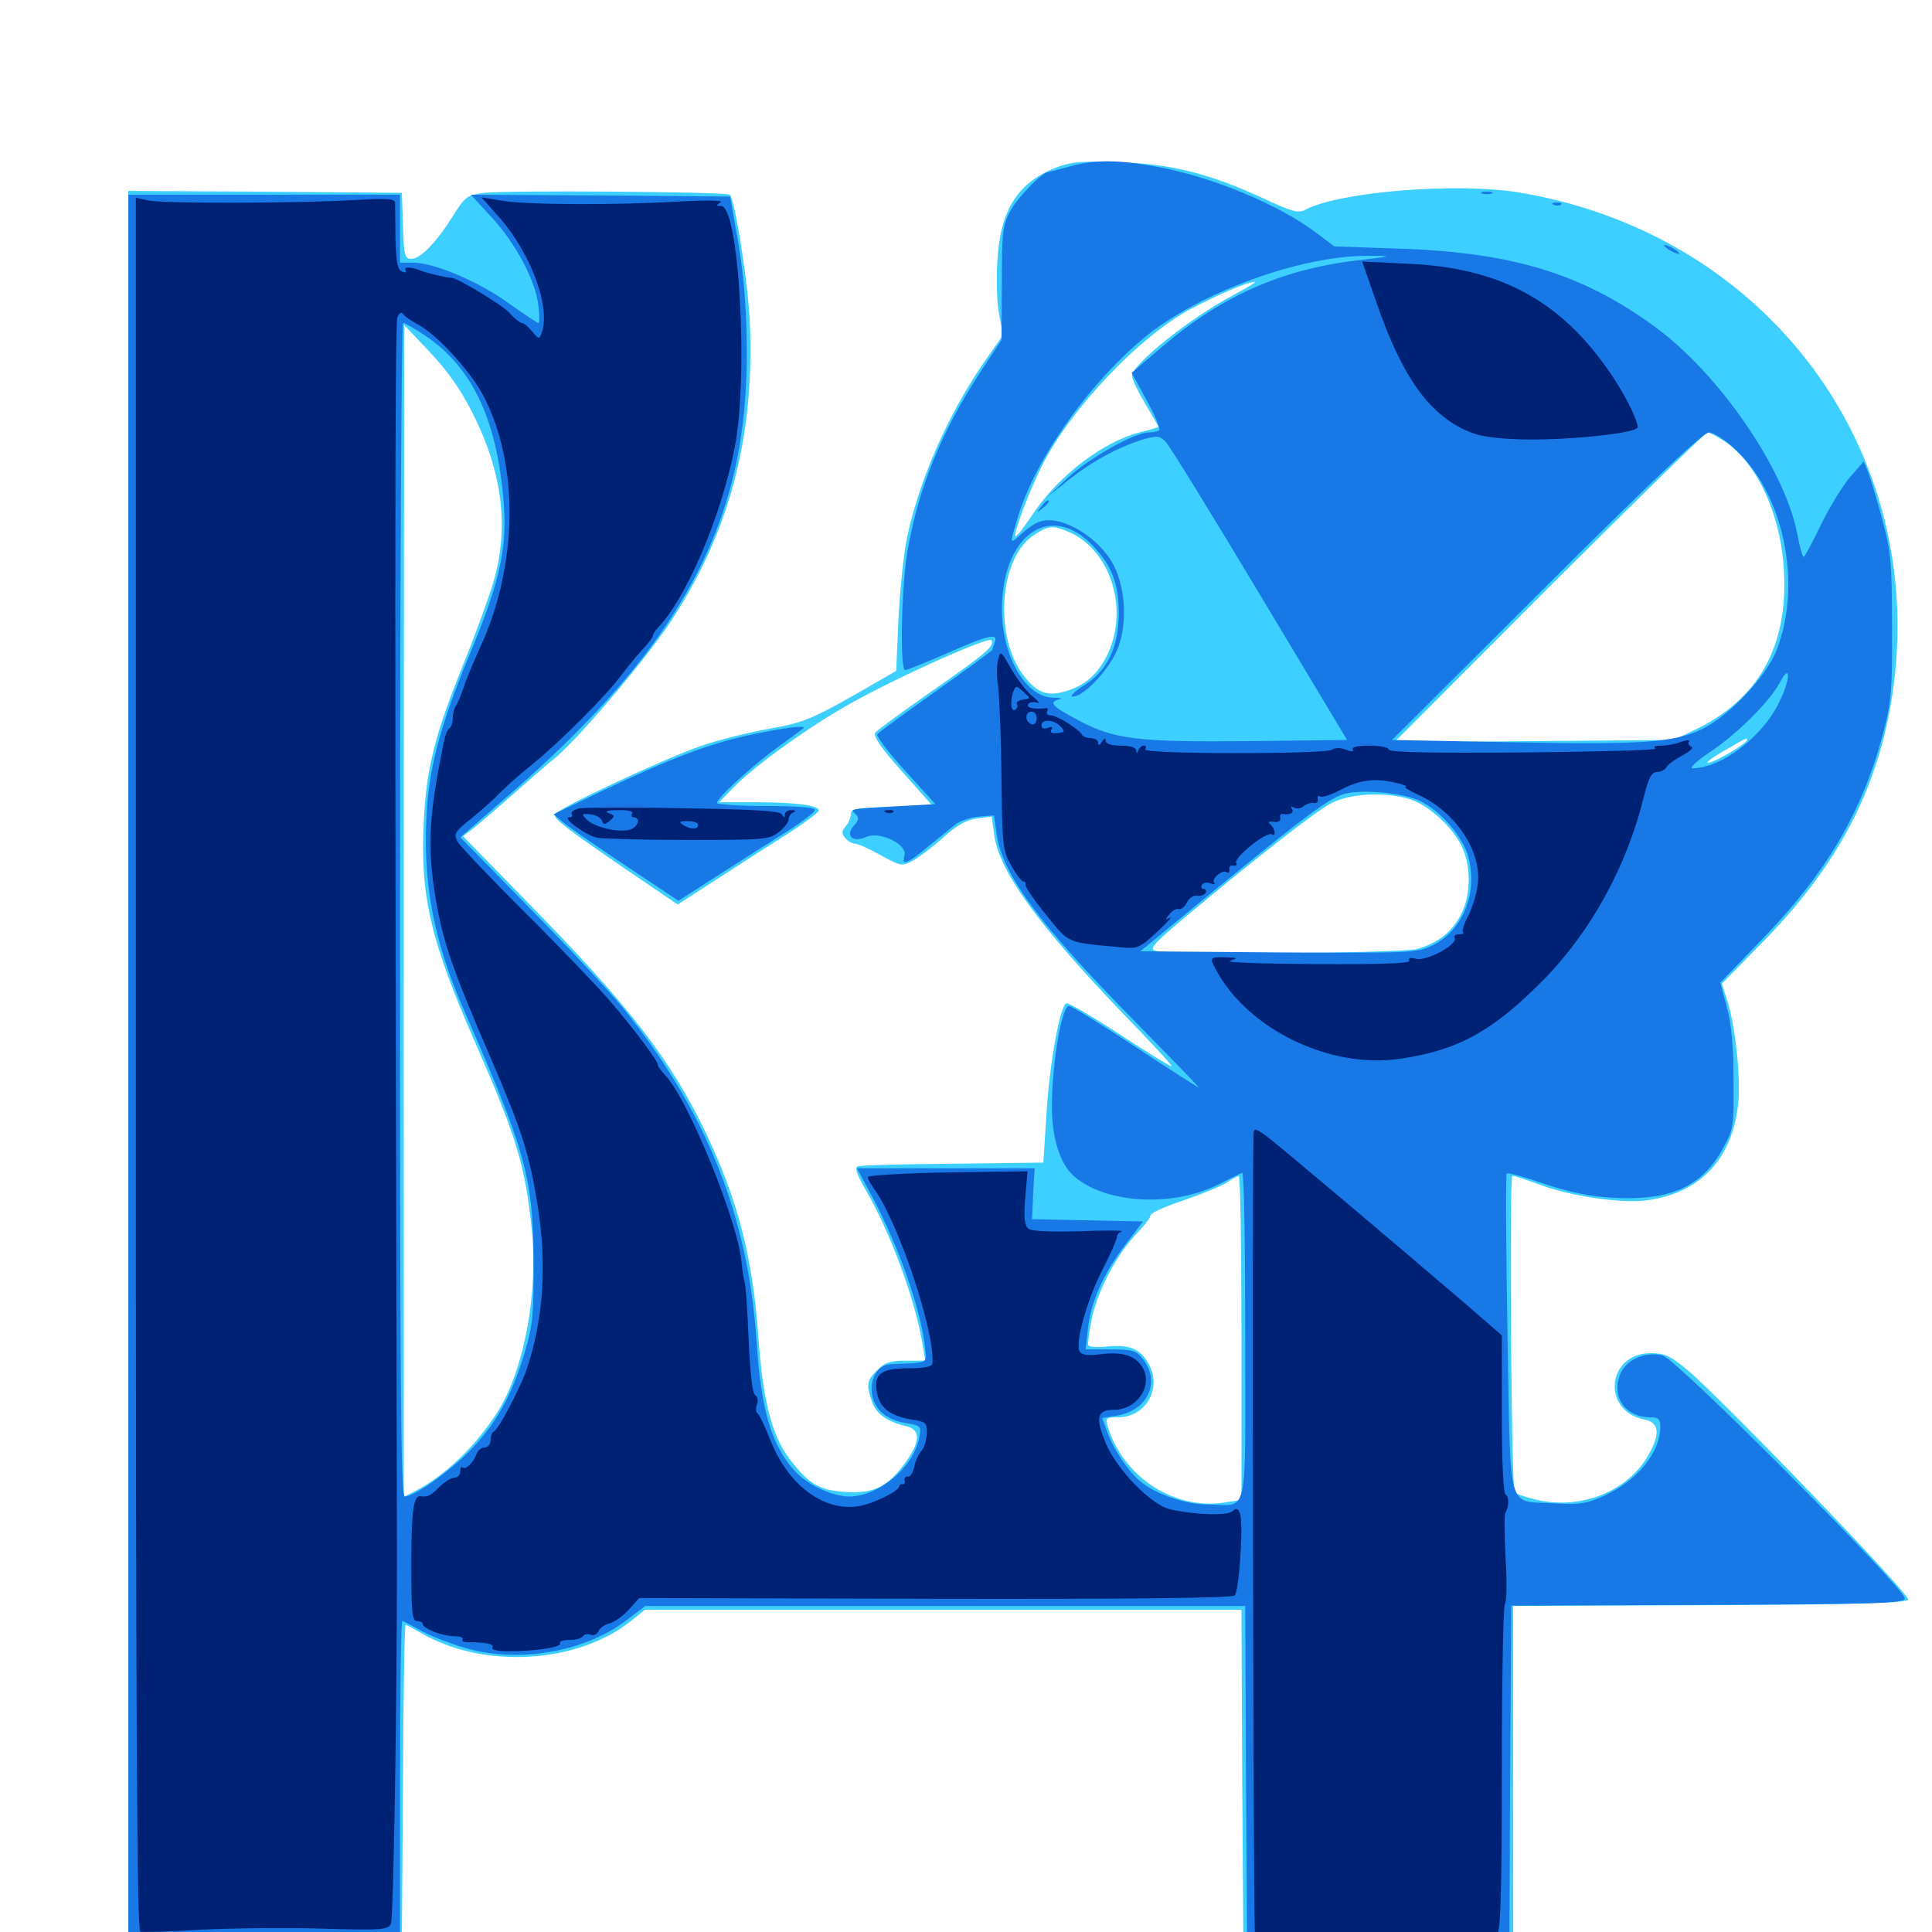 <svg xmlns="http://www.w3.org/2000/svg" viewBox="0 -1000 1000 1000">
	<path fill="#3ccfff" d="M546.094 -913.086C526.367 -905.078 517.578 -890.82 516.211 -864.453C515.625 -855.078 516.016 -842.773 517.188 -837.109L519.141 -826.562L508.789 -811.719C490.43 -784.766 475.977 -751.953 469.531 -722.07C467.773 -713.672 465.82 -694.727 465.039 -679.688L463.867 -652.734L440.43 -639.258C419.531 -627.539 414.844 -625.781 398.438 -622.852C388.281 -621.094 372.461 -617.188 363.281 -614.062C344.336 -607.617 287.109 -580.859 287.109 -578.32C287.109 -575.781 293.555 -570.898 323.438 -550.391L350.781 -531.836L372.266 -545.703C383.984 -553.32 400.391 -563.867 408.789 -569.141C416.992 -574.414 423.828 -579.688 423.828 -580.469C423.828 -583.203 411.523 -584.766 390.82 -584.766H372.266L379.102 -591.797C388.672 -601.953 413.867 -620.508 435.547 -633.203C458.203 -646.68 512.5 -671.289 513.281 -668.555C514.453 -665.234 510.547 -661.914 482.227 -642.188C467.383 -631.836 454.102 -622.07 453.125 -620.898C451.758 -619.141 455.469 -613.477 466.797 -600.781L482.617 -583.008L461.523 -582.422C443.555 -581.836 440.43 -581.445 440.43 -578.711C440.43 -576.953 439.258 -574.023 437.695 -572.266C435.547 -569.727 435.547 -568.555 437.5 -566.211C438.867 -564.648 441.211 -563.281 442.578 -563.281C444.141 -563.281 450.195 -560.547 456.055 -557.227C466.016 -551.758 466.797 -551.562 472.07 -554.297C475.195 -555.859 482.422 -561.328 487.891 -566.211C495.117 -572.852 500.195 -575.586 505.664 -576.367L513.281 -577.344L514.648 -567.578C517.188 -549.023 537.695 -520.703 581.836 -474.805C596.094 -460.156 607.227 -448.047 606.445 -448.047C605.664 -448.047 593.555 -455.469 579.492 -464.648C565.43 -473.828 553.125 -481.055 551.953 -480.664C548.633 -479.492 543.164 -449.414 541.602 -422.656L540.039 -398.242L493.164 -397.656C467.383 -397.461 445.117 -396.875 443.945 -396.289C442.188 -395.703 443.555 -391.992 448.047 -384.18C460.938 -361.914 473.633 -327.539 477.539 -304.102L478.906 -295.703H468.75C460.742 -295.703 457.812 -294.727 454.102 -290.82C448.633 -285.547 448.242 -283.398 451.367 -274.414C453.516 -268.164 459.18 -264.062 469.336 -261.719C476.562 -259.961 476.367 -253.711 468.75 -243.164C459.57 -230.469 452.539 -226.953 438.086 -227.734C424.219 -228.516 418.555 -231.836 408.789 -244.727C399.609 -256.641 394.922 -274.609 392.578 -307.422C389.648 -349.219 382.031 -378.516 365.234 -413.867C347.07 -451.758 325.586 -479.492 272.656 -533.398L239.648 -567.188L245.312 -571.484C248.438 -574.023 257.812 -582.031 266.406 -589.648C274.805 -597.07 283.789 -604.883 286.523 -607.031C297.461 -615.43 333.398 -657.617 346.68 -677.539C377.539 -724.023 390.82 -774.023 388.086 -833.789C387.109 -854.297 380.469 -896.484 377.734 -899.219C376.172 -900.781 262.109 -901.562 250.977 -900.195C241.797 -899.023 240.82 -898.438 234.375 -888.086C225.781 -874.414 217.578 -866.016 212.891 -866.016C209.57 -866.016 208.984 -867.773 208.594 -883.203L208.008 -900.195L137.305 -900.781L66.406 -901.172V-448.047V5.078L137.305 4.688L208.008 4.102L208.594 -77.344C208.789 -122.266 209.375 -158.984 209.961 -158.984C210.352 -158.984 213.672 -157.227 217.383 -155.078C249.805 -135.938 298.438 -138.672 326.562 -160.938L333.789 -166.797H488.086H642.578L642.969 -80.469L643.555 6.055L708.984 7.031C744.922 7.617 776.367 7.812 778.906 7.422L783.203 6.836V-81.055V-168.75L885.156 -169.141C963.281 -169.531 987.109 -170.312 987.695 -172.07C988.672 -174.805 889.844 -277.344 873.242 -291.016C864.648 -298.242 861.523 -299.609 854.492 -299.609C831.641 -299.609 828.711 -269.727 851.172 -265.234C858.984 -263.672 859.57 -257.617 852.734 -246.094C841.992 -227.93 818.359 -218.555 795.703 -223.633C789.844 -225 784.57 -226.758 783.984 -227.539C782.227 -230.664 781.055 -391.406 782.812 -391.406C783.789 -391.406 790.43 -389.258 797.266 -386.719C812.891 -380.859 839.258 -376.953 852.344 -378.711C880.469 -382.422 897.266 -400.781 899.805 -430.078C900.977 -444.336 897.852 -471.289 893.555 -483.594L891.211 -490.82L911.914 -511.914C951.367 -551.953 972.07 -591.602 979.492 -640.43C998.438 -766.602 914.648 -879.102 786.133 -900.391C753.906 -905.664 693.164 -900.781 675.586 -891.406C672.07 -889.453 668.75 -890.43 654.492 -897.07C626.172 -910.156 606.055 -915.234 579.102 -916.016C559.18 -916.797 554.297 -916.211 546.094 -913.086ZM637.695 -846.875C615.625 -835.156 585.938 -811.328 585.938 -805.469C585.938 -803.711 589.062 -797.266 592.773 -791.016C596.484 -784.766 599.609 -779.297 599.609 -779.102C599.609 -778.906 595.508 -777.539 590.43 -776.367C571.094 -771.484 548.242 -754.102 534.766 -734.18C530.273 -727.344 526.172 -722.07 525.586 -722.461C524.414 -723.633 532.812 -746.094 539.258 -758.789C554.102 -788.477 590.43 -826.562 616.992 -840.43C632.422 -848.438 645.508 -853.906 649.414 -854.102C650.586 -854.102 645.312 -850.977 637.695 -846.875ZM244.922 -785.547C259.766 -756.055 263.477 -727.734 255.859 -700.391C253.711 -692.578 246.68 -673.242 240.234 -657.227C225 -619.531 220.703 -602.734 219.336 -574.609C217.383 -535.938 222.852 -512.695 247.07 -457.812C267.383 -411.328 271.875 -396.289 275.195 -364.062C278.711 -330.859 271.289 -291.016 257.617 -269.336C246.484 -251.758 230.469 -236.328 215.43 -228.516L208.984 -225.195V-528.516L209.18 -831.836L222.461 -817.773C231.836 -807.812 238.477 -798.438 244.922 -785.547ZM892.773 -771.484C909.961 -759.766 922.07 -732.812 923.438 -703.516C925.195 -664.648 909.961 -637.891 876.953 -622.07L866.211 -616.992L793.945 -616.406L721.68 -615.82L801.758 -696.094C845.898 -740.039 882.812 -776.172 883.789 -776.172C884.961 -776.172 888.867 -774.023 892.773 -771.484ZM553.32 -724.609C574.609 -715.43 584.375 -685.156 573.438 -661.719C568.359 -650.977 561.523 -644.922 550.781 -641.992C542.188 -639.648 537.305 -641.211 530.859 -649.023C514.062 -668.945 516.797 -711.914 535.742 -723.438C543.164 -728.125 545.117 -728.125 553.32 -724.609ZM904.297 -616.992C904.297 -615.43 889.844 -606.641 884.766 -605.273C882.031 -604.688 885.156 -607.227 891.602 -610.938C904.297 -618.359 904.297 -618.359 904.297 -616.992ZM729.102 -586.523C738.477 -583.984 750.977 -572.852 756.25 -562.695C761.523 -552.148 761.523 -537.109 756.25 -526.758C751.367 -517.383 744.336 -511.914 733.398 -508.789C725.195 -506.641 606.25 -505.664 598.242 -507.812C594.727 -508.789 596.484 -510.938 611.914 -524.023C648.828 -554.883 680.859 -580.078 689.258 -584.375C698.828 -589.258 716.211 -590.234 729.102 -586.523ZM642.578 -307.617V-223.633L633.594 -222.266C607.422 -218.359 581.055 -235.742 573.242 -262.109C572.07 -266.016 572.656 -266.406 578.711 -266.406C592.773 -266.406 601.367 -280.859 594.922 -293.359C590.625 -301.562 585.156 -304.102 573.828 -303.125C568.555 -302.539 563.867 -302.734 563.281 -303.711C562.891 -304.492 563.867 -311.328 565.43 -318.945C568.945 -333.594 578.516 -351.367 588.867 -362.109C592.578 -365.82 595.508 -369.922 595.508 -370.898C595.312 -372.07 603.125 -375.586 612.695 -378.711C622.266 -382.031 632.227 -386.133 634.961 -387.891C637.5 -389.648 640.234 -391.211 641.211 -391.211C641.992 -391.406 642.578 -353.711 642.578 -307.617Z"/>
	<path fill="#1878e5" d="M553.711 -913.867C548.438 -912.305 543.359 -911.133 542.578 -910.938C539.258 -910.742 526.758 -897.852 522.852 -890.625C518.945 -883.398 518.555 -879.688 518.555 -853.32L518.359 -824.023L507.422 -807.422C487.305 -776.562 475.586 -748.047 469.727 -714.844C466.602 -696.484 465.625 -653.125 468.555 -653.125C469.336 -653.125 479.102 -657.031 490.234 -661.914C511.914 -671.484 516.797 -672.461 514.844 -667.578C514.258 -665.82 513.672 -664.258 513.672 -663.672C513.672 -663.281 500.586 -653.711 484.375 -642.188C468.359 -630.859 454.688 -620.898 454.102 -619.922C453.516 -618.945 459.961 -610.352 468.555 -600.977L484.18 -583.789L463.281 -582.617C438.477 -581.055 440.039 -581.445 442.969 -578.516C444.727 -576.758 444.531 -575.391 441.992 -572.656C437.305 -567.383 441.406 -563.672 448.242 -566.797C455.273 -569.922 469.727 -563.086 468.164 -557.227C466.602 -551.758 469.336 -552.539 480.469 -561.914C486.133 -566.406 492.578 -571.68 494.727 -573.438C497.07 -575.195 502.539 -576.953 506.836 -577.344L514.453 -577.93L516.016 -567.383C519.141 -547.07 538.477 -520.898 587.305 -471.484C605.664 -452.734 620.703 -437.305 620.508 -437.109C620.312 -436.914 605.664 -446.289 587.891 -458.008C570.117 -469.727 554.688 -479.297 553.32 -479.297C548.633 -479.297 542.773 -436.328 544.922 -417.773C546.484 -405.078 550.195 -396.289 555.859 -391.211C572.266 -376.953 606.641 -375 630.664 -386.914C636.523 -389.844 642.188 -392.773 642.969 -392.969C643.945 -393.359 644.531 -355.469 644.531 -308.789C644.531 -211.328 646.68 -221.094 624.805 -221.289C613.477 -221.289 597.656 -226.758 589.844 -233.594C583.984 -238.477 576.172 -250.195 573.438 -258.008L570.508 -266.016L578.516 -267.383C594.141 -270.117 600.781 -284.766 591.602 -296.484C588.086 -300.977 586.328 -301.562 574.805 -301.562H561.914L563.086 -312.109C564.453 -325.781 571.094 -340.82 582.422 -355.664L591.602 -367.773L562.891 -368.359L534.18 -368.945L534.766 -382.227L535.547 -395.312H489.453H443.555L451.172 -381.055C465.234 -355.078 477.148 -320.703 478.906 -301.562C479.492 -294.141 480.859 -294.727 461.523 -293.945C455.273 -293.75 451.172 -288.477 451.172 -280.859C451.172 -271.875 457.812 -265.234 468.555 -263.477C476.758 -262.109 476.953 -261.914 475.781 -255.859C472.852 -240.43 454.688 -225.391 439.453 -225.391C430.664 -225.586 418.359 -231.25 411.719 -238.281C399.414 -251.562 393.945 -269.727 391.602 -305.469C387.305 -370.703 365.43 -425 322.461 -478.32C316.406 -485.742 295.117 -508.789 274.805 -529.297L238.281 -566.602L265.43 -590.234C338.477 -653.906 374.023 -709.18 383.594 -774.414C388.086 -803.906 387.305 -843.555 382.227 -873.828L377.93 -898.242L310.742 -898.828L243.75 -899.219L254.492 -887.5C266.992 -874.023 277.344 -854.492 278.711 -841.602C279.297 -836.719 279.297 -832.812 278.711 -832.812C278.125 -832.812 271.094 -837.5 263.086 -843.164C247.461 -854.492 224.609 -864.062 213.672 -864.062H207.031V-881.641V-899.219H136.719H66.406V-448.047V3.125H136.719H207.031V-78.906C207.031 -124.023 207.617 -160.938 208.203 -160.938C208.789 -160.938 212.891 -158.789 217.383 -156.25C221.875 -153.711 232.031 -149.609 240.039 -147.266C267.578 -138.867 302.344 -144.727 324.219 -161.328L333.984 -168.75H489.258H644.531L644.922 -81.445L645.508 6.055L713.281 6.641L781.25 7.031L781.641 -80.859L782.227 -168.945L883.789 -169.336C972.266 -169.727 985.352 -170.117 985.938 -172.656C986.719 -177.148 867.578 -296.875 860.547 -298.438C851.562 -300.586 841.797 -296.289 838.672 -288.867C833.789 -276.953 841.211 -266.406 854.492 -266.406C858.398 -266.406 859.375 -265.43 859.375 -261.523C859.375 -248.242 847.461 -233.594 830.273 -225.781C821.289 -221.68 817.773 -221.094 804.883 -221.875C779.492 -223.438 782.031 -214.258 780.273 -309.375C779.492 -354.688 779.297 -391.992 779.883 -392.578C780.469 -393.164 789.062 -390.82 799.219 -387.305C812.109 -383.008 822.266 -380.859 834.18 -380.078C864.258 -378.32 880.664 -385.547 891.602 -405.273C897.266 -415.43 897.461 -416.602 897.266 -441.211C897.266 -458.984 896.094 -470.312 893.75 -478.906L890.43 -491.406L911.523 -513.281C945.312 -548.047 964.062 -579.883 974.805 -620.898C978.906 -636.523 979.492 -642.578 979.297 -675.586C979.297 -709.18 978.711 -714.453 974.219 -731.25C971.484 -741.406 968.164 -752.344 966.992 -755.469L964.648 -761.133L958.008 -753.516C954.102 -749.219 947.461 -738.281 942.773 -728.906C938.281 -719.531 934.18 -711.914 933.594 -711.719C933.008 -711.719 931.445 -717.188 930.273 -723.633C923.828 -757.031 890.039 -806.25 856.836 -830.664C819.336 -858.203 783.008 -869.336 724.805 -871.289L690.625 -872.461L681.836 -879.102C662.109 -894.141 626.758 -908.789 597.852 -913.867C577.93 -917.383 566.602 -917.383 553.711 -913.867ZM700.977 -865.039C663.086 -860.352 631.836 -846.484 601.758 -820.703L585.742 -807.031L593.555 -792.773C597.852 -784.961 600.781 -777.93 600 -777.344C599.414 -776.758 597.07 -776.172 594.727 -776.172C587.305 -776.172 564.062 -763.086 552.734 -752.734L541.992 -742.773L553.32 -751.758C566.016 -761.719 578.906 -768.555 591.406 -772.461C599.023 -774.609 600.195 -774.609 603.516 -771.094C605.469 -769.141 627.344 -733.594 652.148 -692.188L697.266 -616.992L647.07 -616.406C589.062 -615.82 576.953 -617.188 558.203 -627.148C544.531 -634.375 542.383 -636.523 548.438 -638.086C550.195 -638.477 548.828 -638.867 545.312 -638.867C531.055 -638.867 518.75 -659.961 518.555 -684.375C518.555 -721.875 542.188 -740.039 564.062 -719.141C574.805 -708.594 578.906 -699.023 579.102 -683.398C579.102 -665.234 573.438 -652.93 560.938 -645.117C556.055 -641.992 553.516 -639.453 555.273 -639.453C560.938 -639.453 573.438 -652.734 578.125 -663.281C583.594 -675.977 582.812 -694.727 576.562 -707.227C568.945 -721.875 549.609 -733.594 538.477 -730.078C536.133 -729.492 531.836 -726.562 528.906 -723.828C522.461 -717.969 522.461 -717.773 526.562 -731.445C535.352 -761.523 562.891 -800.781 591.992 -825C619.922 -848.242 672.852 -867.773 708.008 -867.578C721.484 -867.578 721.289 -867.383 700.977 -865.039ZM219.336 -826.758C242.578 -811.523 255.273 -786.914 259.766 -749.414C263.477 -718.75 260.352 -702.539 241.992 -658.594C228.906 -626.953 222.656 -604.688 221.094 -582.812C218.359 -544.922 223.828 -514.453 240.234 -476.953C272.07 -404.297 275.977 -390.43 276.172 -347.461C276.367 -320.508 275.781 -314.062 271.875 -300.977C265.82 -280.078 258.008 -265.039 245.703 -251.758C235.547 -240.43 214.844 -225.391 209.57 -225.391C207.422 -225.391 207.031 -275.977 207.031 -529.102C207.031 -696.094 207.812 -832.812 208.594 -832.812C209.57 -832.812 214.453 -830.078 219.336 -826.758ZM898.242 -767.383C923.438 -743.945 932.812 -698.047 919.727 -663.867C914.258 -649.609 894.531 -628.906 880.273 -622.266C866.016 -615.625 848.633 -614.453 781.641 -615.82L720.508 -616.992L800.391 -696.68C856.445 -752.539 881.641 -776.172 884.57 -776.172C886.914 -776.172 893.164 -772.266 898.242 -767.383ZM920.898 -636.523C912.305 -618.555 890.82 -602.344 875.977 -602.344C874.219 -602.344 878.125 -606.055 884.766 -610.547C899.023 -619.922 915.82 -636.719 921.094 -646.484C926.953 -657.617 926.953 -648.633 920.898 -636.523ZM735.547 -585.156C746.094 -579.883 757.227 -566.602 759.961 -556.641C765.039 -537.695 757.227 -518.359 741.211 -510.547C733.398 -506.836 730.078 -506.641 661.523 -507.031L590.234 -507.617L608.008 -522.266C673.047 -575.781 686.328 -585.938 695.117 -588.867C704.102 -591.797 726.758 -589.648 735.547 -585.156ZM538.867 -737.695C536.328 -734.57 536.523 -734.375 539.648 -736.914C542.773 -739.453 543.75 -741.016 542.188 -741.016C541.797 -741.016 540.234 -739.453 538.867 -737.695ZM767.188 -899.805C765.82 -900.391 766.797 -900.781 769.531 -900.781C772.266 -900.781 773.242 -900.391 772.07 -899.805C770.703 -899.414 768.359 -899.414 767.188 -899.805ZM804.297 -893.945C802.734 -894.531 803.32 -895.117 805.469 -895.117C807.617 -895.312 808.789 -894.727 808.008 -894.141C807.422 -893.555 805.664 -893.359 804.297 -893.945ZM861.328 -873.047C861.328 -872.461 863.086 -871.094 865.234 -869.922C867.383 -868.75 869.141 -868.359 869.141 -868.75C869.141 -869.336 867.383 -870.703 865.234 -871.875C863.086 -873.047 861.328 -873.438 861.328 -873.047ZM388.867 -619.727C367.383 -615.234 346.484 -607.227 311.719 -590.625L286.523 -578.516L292.188 -573.828C295.312 -571.289 309.766 -561.328 324.414 -551.562L351.172 -533.789L371.875 -547.07C383.203 -554.297 399.023 -564.453 407.227 -569.531C415.234 -574.609 421.875 -579.688 421.875 -580.859C421.875 -582.031 412.5 -582.812 396.484 -582.812C382.617 -582.812 371.094 -583.594 371.094 -584.375C371.094 -586.914 388.867 -603.32 402.344 -613.086C409.375 -618.164 415.43 -622.656 415.82 -623.047C417.578 -624.805 406.25 -623.438 388.867 -619.727Z"/>
	<path fill="#002274" d="M70.312 -449.414C70.312 -92.578 70.898 -0.977 72.656 -0.195C74.023 0.195 87.891 -0.195 103.516 -1.172C119.141 -1.953 147.266 -2.344 166.211 -1.758C197.852 -0.781 200.977 -1.172 202.344 -4.297C203.711 -7.422 205.469 -117.773 205.469 -193.164C204.297 -662.5 204.297 -832.617 205.664 -835.742C206.641 -838.086 207.812 -838.672 208.594 -837.5C209.375 -836.328 212.695 -833.984 216.016 -832.227C225.586 -827.344 242.969 -808.594 249.805 -795.898C268.945 -759.961 268.359 -707.227 248.047 -663.867C245.117 -657.422 241.406 -648.633 240.039 -644.336C238.672 -640.039 236.719 -635.742 235.938 -634.57C235.156 -633.594 234.375 -630.859 234.375 -628.516C234.375 -625.977 233.594 -623.633 232.617 -623.047C231.641 -622.461 230.469 -619.531 229.883 -616.602C221.875 -577.539 221.094 -562.109 225.391 -535.547C229.102 -513.281 233.789 -499.219 252.93 -454.883C270.312 -414.453 273.828 -403.711 278.32 -375.781C283.203 -345.312 281.25 -316.602 272.461 -290.82C268.75 -280.469 258.008 -259.961 255.469 -258.984C254.688 -258.594 253.906 -256.641 253.906 -254.492C253.906 -252.539 252.539 -250.781 250.977 -250.781C249.219 -250.781 247.266 -249.219 246.68 -247.461C244.922 -242.773 241.016 -239.062 239.453 -240.43C238.867 -241.211 238.281 -240.234 238.281 -238.477C238.281 -236.719 236.914 -235.156 235.352 -235.156C233.594 -235.156 230.078 -233.008 227.344 -230.273C222.852 -225.781 221.289 -225 217.578 -225.586C214.062 -225.977 212.891 -217.969 212.891 -190.82C212.891 -165.625 213.281 -160.938 215.82 -160.938C217.383 -160.938 218.75 -160.352 218.75 -159.57C218.75 -157.031 228.906 -153.125 234.961 -153.125C237.891 -153.125 240.039 -152.344 239.453 -151.562C238.867 -150.586 240.039 -150 241.797 -150C251.562 -150 256.055 -149.023 254.883 -147.266C254.102 -146.094 257.422 -145.312 263.281 -145.312C277.148 -145.312 291.016 -147.461 289.844 -149.414C289.258 -150.391 291.406 -151.172 294.727 -151.172C297.852 -151.172 300.977 -151.953 301.758 -153.125C302.344 -154.102 304.102 -154.492 305.664 -153.906C307.227 -153.125 308.984 -154.102 309.766 -155.664C310.352 -157.227 312.891 -159.18 315.625 -159.766C318.164 -160.547 322.656 -163.672 325.586 -166.992L330.859 -172.852L483.984 -172.461C588.477 -172.266 637.695 -172.852 639.062 -174.219C641.406 -176.562 643.75 -211.719 641.797 -216.602C640.82 -219.336 640.039 -219.531 637.891 -217.773C635.156 -215.43 618.75 -215.82 605.859 -218.75C596.094 -220.703 577.93 -239.453 572.266 -253.125C566.797 -266.406 567.773 -270.312 576.758 -270.312C588.867 -270.312 597.266 -283.398 591.016 -292.773C587.109 -298.633 580.664 -300.391 569.336 -299.023C563.867 -298.242 560.156 -298.633 558.984 -300.195C556.055 -303.711 562.5 -327.344 571.094 -343.75C575 -351.367 578.125 -358.594 578.125 -359.766C578.125 -360.938 579.297 -362.109 580.664 -362.695C581.836 -363.086 572.07 -363.281 558.789 -362.695C542.969 -362.305 533.789 -362.695 532.227 -364.062C530.273 -365.82 529.883 -369.922 530.664 -380.078L531.836 -393.75L490.625 -393.164C467.773 -392.773 449.219 -391.602 449.219 -390.82C449.219 -389.844 450.781 -386.719 452.93 -383.984C465.625 -365.625 483.984 -310.352 482.617 -294.336C482.422 -292.578 478.711 -291.797 470.508 -291.797C455.859 -291.797 452.148 -288.867 453.906 -279.102C455.469 -271.094 460.742 -267.188 471.875 -265.234C479.297 -264.062 479.883 -263.672 479.688 -257.812C479.492 -254.492 478.32 -250.586 476.953 -249.023C475.586 -247.656 473.828 -243.945 473.242 -240.82C472.656 -237.891 471.289 -235.547 469.922 -235.742C468.75 -235.938 467.969 -234.961 468.164 -233.789C468.555 -232.422 468.164 -231.445 467.188 -231.836C466.406 -232.031 465.625 -231.445 465.43 -230.664C464.844 -227.93 452.344 -221.875 444.922 -220.508C427.148 -217.188 408.398 -230.664 399.023 -253.906C396.094 -261.328 392.969 -267.969 391.992 -268.555C391.211 -269.141 391.016 -271.289 391.797 -273.047C392.578 -275 392.188 -277.148 390.82 -277.93C389.453 -278.906 388.281 -289.062 387.5 -306.641C386.914 -321.484 385.938 -335.156 385.352 -336.719C384.766 -338.281 384.18 -342.969 383.789 -346.875C382.031 -367.383 356.445 -430.273 344.727 -442.969C342.188 -445.703 340.234 -448.438 340.43 -448.828C341.211 -450 327.93 -467.773 315.43 -482.227C308.984 -489.648 289.258 -510.352 271.289 -528.125C253.516 -545.898 237.891 -562.305 236.719 -564.453C234.766 -568.359 235.352 -569.531 243.75 -576.172C248.828 -580.273 255.664 -586.328 258.789 -589.648C262.109 -592.969 269.922 -600 276.367 -605.078C290.43 -616.602 313.672 -639.844 321.484 -650.391C324.609 -654.492 329.492 -660.547 332.422 -663.672C335.547 -666.992 337.891 -670.117 337.891 -670.898C337.891 -671.68 339.062 -673.633 340.43 -675C355.078 -690.039 373.242 -732.422 380.273 -768.359C387.5 -804.883 382.617 -893.359 373.242 -893.359C370.508 -893.359 370.508 -893.75 373.047 -895.312C374.805 -896.289 366.602 -896.484 351.562 -895.703C318.164 -893.75 272.656 -893.945 259.961 -896.094L249.219 -897.852L258.594 -887.305C275 -868.555 285.352 -840.234 280.273 -827.539C279.102 -824.219 278.711 -824.414 275.391 -828.516C273.438 -830.859 271.094 -832.812 270.117 -832.812C269.336 -832.812 266.211 -835.156 263.477 -838.281C258.984 -842.773 236.328 -856.445 233.398 -856.25C231.836 -856.055 222.07 -858.398 218.75 -859.57C212.891 -861.914 208.789 -862.109 209.961 -860.156C210.547 -858.984 209.766 -858.789 208.203 -859.375C205.664 -860.352 205.078 -864.062 204.688 -876.562C204.688 -885.156 204.492 -893.555 204.492 -894.922C204.688 -897.07 200.586 -897.461 183.984 -896.484C153.516 -894.727 83.984 -894.531 76.562 -896.289L70.312 -897.656ZM712.109 -844.336C725.195 -806.25 738.477 -787.109 757.617 -777.734C764.453 -774.414 771.094 -773.242 785.156 -772.656C807.422 -771.68 847.656 -775.586 847.656 -778.906C847.461 -783.398 839.648 -798.633 831.055 -810.352C806.055 -845.312 775 -861.523 728.906 -863.477L705.078 -864.648ZM516.602 -658.398C515.82 -655.469 515.82 -649.414 516.602 -644.922C517.188 -640.234 518.164 -619.336 518.359 -598.438C518.75 -562.305 518.945 -559.766 523.438 -551.953C525.977 -547.461 528.711 -543.75 529.688 -543.75C530.469 -543.75 531.055 -542.969 530.859 -541.992C530.469 -541.016 535.352 -533.984 541.406 -526.562C553.516 -511.523 551.758 -512.305 579.297 -509.766C588.867 -508.789 589.648 -509.18 598.828 -517.578C604.102 -522.461 607.031 -525.781 605.469 -525C602.93 -523.633 602.93 -523.828 605.273 -526.758C606.836 -528.711 608.984 -529.883 610.156 -529.492C611.328 -529.102 613.281 -530.664 614.258 -532.812C615.43 -535.156 617.773 -536.719 619.531 -536.328C621.289 -536.133 623.242 -536.719 624.023 -537.891C624.609 -538.867 624.219 -539.844 623.047 -539.844C621.875 -539.844 621.484 -540.82 622.07 -541.992C622.852 -543.164 624.805 -543.555 626.562 -542.773C628.32 -542.188 629.102 -542.188 628.516 -542.969C626.562 -544.727 632.422 -550 634.766 -548.633C635.938 -547.852 636.523 -548.438 636.328 -550C635.938 -551.367 636.914 -552.344 638.281 -551.953C639.844 -551.758 640.43 -552.344 639.844 -553.32C638.281 -555.859 655.469 -569.727 658.203 -568.164C660.742 -566.602 659.961 -571.484 657.227 -573.633C656.055 -574.414 657.031 -575 659.18 -574.609C661.523 -574.219 662.891 -575 662.695 -576.562C662.305 -577.734 662.695 -578.711 663.672 -578.711C667.578 -578.125 669.922 -579.102 668.75 -581.25C667.969 -582.617 668.164 -582.812 669.727 -582.031C670.898 -581.25 673.242 -581.445 674.609 -582.617C676.172 -583.984 678.516 -584.57 679.883 -584.375C681.445 -583.984 682.422 -584.961 682.031 -586.328C681.836 -587.891 682.422 -588.477 683.398 -587.695C684.57 -587.109 689.648 -588.867 694.727 -591.602C704.102 -596.484 712.5 -597.461 723.633 -594.531C726.953 -593.75 728.711 -592.969 727.539 -592.773C726.562 -592.578 729.297 -590.82 733.594 -588.867C753.516 -579.883 767.188 -559.18 764.844 -541.992C764.258 -537.109 761.914 -529.883 759.961 -525.977C757.812 -522.07 756.641 -518.164 757.227 -517.578C758.008 -516.992 757.031 -516.406 755.078 -516.406C753.32 -516.406 752.344 -515.625 752.93 -514.453C754.883 -511.328 738.477 -502.344 733.008 -503.711C729.883 -504.492 728.711 -504.102 729.492 -502.734C730.273 -501.367 715.039 -500.781 681.25 -500.977C653.516 -501.172 633.984 -501.758 636.719 -502.734C641.016 -504.102 640.82 -504.297 634.375 -504.492C626.172 -504.688 625.977 -504.297 629.297 -498.242C645.703 -467.383 688.086 -446.68 724.414 -451.953C754.492 -456.25 772.656 -466.211 798.828 -492.773C823.633 -517.969 842.188 -551.953 850.977 -588.086C853.32 -597.461 854.883 -600.391 857.617 -600.391C859.57 -600.391 861.914 -601.562 862.695 -603.125C863.477 -604.492 867.383 -607.227 871.094 -609.18C874.805 -611.133 876.758 -613.086 875.391 -613.477C874.219 -614.062 873.438 -615.234 874.219 -616.211C874.805 -617.188 872.852 -616.992 870.117 -616.016C867.188 -614.844 862.695 -614.062 859.766 -614.062C856.836 -614.062 855.469 -613.477 856.836 -612.5C858.008 -611.719 827.539 -610.938 788.867 -610.547C741.016 -610.156 718.75 -610.547 718.75 -612.109C718.75 -613.086 714.453 -614.062 708.789 -614.062C702.734 -614.062 699.414 -613.281 700.195 -612.109C700.977 -610.938 699.805 -610.742 696.68 -611.914C693.945 -613.086 691.016 -613.086 689.258 -611.914C685.352 -609.57 591.211 -609.57 592.773 -612.109C593.359 -613.281 593.164 -614.062 591.992 -614.062C591.016 -614.062 589.648 -612.891 589.258 -611.719C588.477 -609.766 588.086 -609.766 588.086 -611.719C587.891 -613.086 584.961 -614.062 580.078 -614.062C575.195 -614.062 572.266 -615.039 572.266 -616.602C572.266 -618.164 571.484 -617.969 570.312 -616.016C569.141 -614.062 568.359 -613.867 568.359 -615.625C568.359 -616.797 566.602 -617.969 564.648 -617.969C562.5 -617.969 560.547 -618.75 560.156 -619.531C558.984 -622.266 547.266 -629.688 543.945 -629.688C542.188 -629.688 541.406 -630.664 541.992 -631.836C542.773 -633.008 542.188 -633.789 540.82 -633.398C535.156 -632.812 531.055 -633.594 532.227 -635.547C532.812 -636.523 534.766 -636.914 536.719 -636.328C538.477 -635.742 537.5 -637.109 534.57 -639.453C531.641 -641.797 526.562 -648.242 523.438 -653.711C517.969 -663.281 517.773 -663.477 516.602 -658.398ZM529.492 -637.891C527.148 -637.5 525.781 -636.523 526.367 -635.547C526.953 -634.57 526.562 -633.398 525.391 -632.617C523.242 -631.25 522.656 -637.305 524.609 -642.383C525.781 -645.117 526.172 -645.117 529.688 -641.992C533.594 -638.477 533.594 -638.477 529.492 -637.891ZM536.523 -627.93C536.523 -625.781 535.352 -624.609 533.789 -625.195C530.273 -626.562 530.469 -631.641 533.984 -631.641C535.547 -631.641 536.719 -630.078 536.523 -627.93ZM527.344 -626.562C527.344 -626.953 525.977 -627.734 524.414 -628.516C522.852 -629.102 521.484 -628.711 521.484 -627.734C521.484 -626.562 522.852 -625.781 524.414 -625.781C525.977 -625.781 527.344 -626.172 527.344 -626.562ZM548.438 -624.414C551.562 -621.289 551.367 -620.898 546.875 -620.508C544.336 -620.312 543.359 -620.898 544.141 -622.266C545.117 -623.633 544.336 -624.023 542.383 -623.242C540.234 -622.461 539.062 -623.047 539.062 -624.609C539.062 -627.734 544.922 -627.734 548.438 -624.414ZM300.195 -581.641C297.266 -581.055 295.312 -579.688 295.898 -578.711C296.68 -577.734 296.094 -576.953 294.727 -576.953C290.43 -576.953 303.125 -567.578 309.18 -566.406C312.305 -565.82 333.594 -565.234 356.445 -565.234C395.508 -565.234 398.242 -565.43 403.125 -569.336C405.859 -571.484 408.203 -574.414 408.203 -575.977C408.203 -577.344 409.375 -579.102 410.742 -579.492C412.109 -580.078 411.719 -580.664 409.766 -580.664C407.812 -580.859 406.25 -579.688 406.25 -578.516C406.25 -576.562 405.859 -576.562 404.688 -578.516C403.516 -580.273 390.625 -581.055 354.297 -581.641C327.539 -582.227 303.32 -582.031 300.195 -581.641ZM327.148 -578.906C326.562 -577.93 326.953 -576.953 327.93 -576.953C332.031 -576.953 330.078 -571.484 325.781 -570.508C319.727 -568.945 307.617 -571.875 303.711 -575.781C300.781 -578.711 300.977 -578.906 305.469 -578.516C308.203 -578.32 310.938 -576.758 311.523 -575.391C312.305 -573.047 313.086 -573.047 315.625 -575.195C318.359 -577.539 318.359 -577.93 315.039 -579.102C312.695 -580.078 314.258 -580.664 319.922 -580.664C325 -580.859 327.93 -580.078 327.148 -578.906ZM348.242 -573.633C349.414 -574.219 348.438 -574.609 345.703 -574.609C342.969 -574.609 341.992 -574.219 343.359 -573.633C344.531 -573.242 346.875 -573.242 348.242 -573.633ZM361.328 -573.047C361.328 -570.508 357.422 -570.508 353.516 -573.047C351.172 -574.609 351.758 -575 356.055 -575C358.984 -575 361.328 -574.219 361.328 -573.047ZM458.594 -579.492C457.031 -580.078 457.617 -580.664 459.766 -580.664C461.914 -580.859 463.086 -580.273 462.305 -579.688C461.719 -579.102 459.961 -578.906 458.594 -579.492ZM648.828 -413.281C648.047 -399.023 648.633 0 649.609 1.367C651.367 4.102 772.07 3.711 775 0.781C776.758 -0.977 777.344 -22.656 777.344 -84.766C777.344 -130.469 778.125 -168.75 778.906 -169.727C779.883 -170.898 780.078 -181.445 779.297 -193.164C778.711 -205.078 778.516 -215.625 779.102 -216.602C781.055 -220.312 781.25 -225.195 779.297 -226.367C778.125 -227.148 777.344 -243.555 777.344 -268.164V-308.789L759.375 -324.414C718.555 -359.375 662.695 -406.445 656.055 -411.523C650 -416.016 649.023 -416.211 648.828 -413.281Z"/>
</svg>